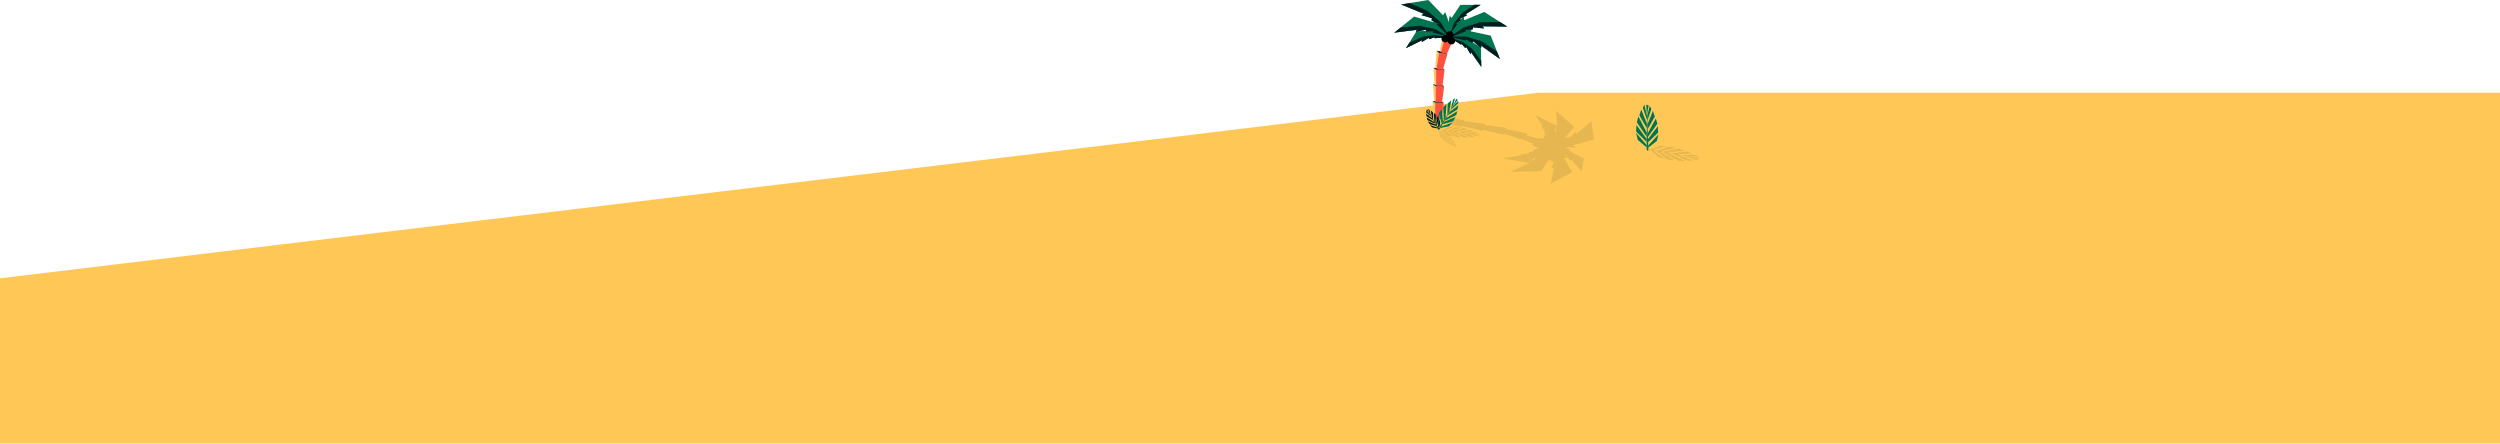 <svg width="5000" height="887" viewBox="0 0 5000 887" fill="none" xmlns="http://www.w3.org/2000/svg">
<path d="M3075.79 185.5H5000V887H-3.5V557L2311.64 278.25L3075.79 185.5Z" fill="#FFC856"/>
<g clip-path="url(#clip0)">
<path d="M3058.63 326.009L3020.24 343.841L3040.11 343.362L3082.39 342.359L3097.93 318.883L3102.64 321.041L3102.63 322.453L3107.7 323.608L3102.2 337.099L3108.04 336.201L3101.54 367.268L3144.38 344.43L3127.81 315.536L3136.52 316.337L3140.3 321.658L3142.62 319.703L3163.51 343.145L3167.91 317.265L3136.75 300.612L3142.58 299.014L3127.58 295.144L3153.21 294.947L3145.4 290.83L3187.9 278.835L3182.7 242.405L3153.88 267.038L3150.8 263.614L3140.15 275.587L3135.41 273.957L3132.38 275.919L3130.1 275.477L3148.76 253.652L3112.12 221.495L3114.39 251.429L3109.15 249.069L3109.25 249.49L3082.83 236.176L3069.79 229.593L3086.37 253.349L3081.66 252.199L3090.87 262.738L3087.5 263.194L3091.25 270.603L3088.61 269.824L3088.39 276.503C3088.01 276.421 3087.63 276.338 3087.22 276.267C3083.51 275.638 3080.13 276.2 3078.31 277.561L3058.83 272.179L3053.84 271.973L3056.16 267.248L3017.44 259.129L3012.39 259.261L3013.03 255.755L2973.77 250.608L2970.08 251.029L2970.64 248.003L2931.37 242.857L2927.69 243.277L2928.24 240.251L2888.98 235.105L2881.84 235.91L2880.36 243.991L2921.15 253.655L2924.36 252.108L2963.54 261.442L2966.75 259.895L3005.92 269.229L3008.82 267.831L3045.13 279.56L3046.12 279.232L3065.58 286.999C3065.43 287.284 3065.3 287.592 3065.24 287.913C3064.75 290.565 3068.55 293.43 3073.71 294.307C3075.2 294.56 3076.62 294.617 3077.92 294.509L3065.66 301.069L3068.24 301.949L3056.78 304.717L3058.27 306.732L3039.63 308.668L3043.93 310.371L3004.43 316.892L3020.53 319.444L3053.18 324.623L3052.6 324.837L3058.63 326.009ZM3121 304.579L3121.35 304.198L3124.6 307.136L3121 304.579ZM3130.16 311.108L3132.59 310.879L3135.43 314.867L3130.16 311.108ZM3112.57 262.773L3109.57 262.593L3110.25 253.588L3112.57 262.773ZM3069.48 316.456L3071.54 317.888L3058.77 322.527L3069.48 316.456Z" fill="#001E20" fill-opacity="0.1"/>
<g clip-path="url(#clip1)">
<path d="M2882.79 261.295L2945.7 267.653L2884.3 259.837L2881.1 259.856L2882.79 261.295Z" fill="#001E20" fill-opacity="0.1"/>
<path d="M2886.84 261.71L2898.51 271.113L2910.17 273.921L2890.65 262.093L2886.84 261.71Z" fill="#001E20" fill-opacity="0.1"/>
<path d="M2912.46 274.149L2923.59 275.033L2900.76 263.113L2895.9 262.623L2912.46 274.149Z" fill="#001E20" fill-opacity="0.1"/>
<path d="M2928.25 275.172L2904.63 263.506L2911.57 264.205L2938.19 274.832L2928.25 275.172Z" fill="#001E20" fill-opacity="0.1"/>
<path d="M2940.22 274.062L2950.18 273.43L2926.66 265.733L2919.1 264.964L2940.22 274.062Z" fill="#001E20" fill-opacity="0.1"/>
<path d="M2933.65 266.438L2953.24 272.273L2958.69 271.444L2940.18 267.093L2933.65 266.438Z" fill="#001E20" fill-opacity="0.1"/>
<path d="M2940.15 267.107L2958.84 269.733L2957.84 267.485L2940.15 267.107Z" fill="#001E20" fill-opacity="0.1"/>
<path d="M2956.96 266.332L2939.52 266.809C2939.52 266.809 2931.08 265.791 2931.47 265.839C2931.86 265.887 2951.51 264.236 2951.99 264.272C2952.49 264.3 2956.96 266.332 2956.96 266.332Z" fill="#001E20" fill-opacity="0.1"/>
<path d="M2925.55 265.085L2948.82 262.484L2939.61 259.755L2917.63 264.078L2925.55 265.085Z" fill="#001E20" fill-opacity="0.1"/>
<path d="M2910.69 263.191L2936.23 258.473L2927.76 256.089L2904.63 262.422L2910.69 263.191Z" fill="#001E20" fill-opacity="0.1"/>
<path d="M2900.92 261.947L2923.55 255.255L2912.85 253.856L2895.63 261.278L2900.92 261.947Z" fill="#001E20" fill-opacity="0.1"/>
<path d="M2890.18 260.585L2909.62 253.218L2898.81 253.485L2886.4 260.1L2890.18 260.585Z" fill="#001E20" fill-opacity="0.1"/>
</g>
<g clip-path="url(#clip2)">
<path d="M2876.7 261.64L2906.46 288.089L2878.19 261.464L2876.51 260.291L2876.7 261.64Z" fill="#001E20" fill-opacity="0.1"/>
<path d="M2878.61 263.346L2880.18 272.392L2884.91 278.114L2880.42 264.948L2878.61 263.346Z" fill="#001E20" fill-opacity="0.1"/>
<path d="M2885.99 279.074L2891.38 283.632L2885.2 269.197L2882.9 267.154L2885.99 279.074Z" fill="#001E20" fill-opacity="0.1"/>
<path d="M2893.74 285.425L2887.03 270.827L2890.32 273.743L2899.09 288.928L2893.74 285.425Z" fill="#001E20" fill-opacity="0.1"/>
<path d="M2900.52 289.291L2906.03 292.654L2897.46 280.089L2893.88 276.908L2900.52 289.291Z" fill="#001E20" fill-opacity="0.1"/>
<path d="M2900.76 283.025L2908.18 293.201L2911.42 294.799L2903.86 285.77L2900.76 283.025Z" fill="#001E20" fill-opacity="0.1"/>
<path d="M2903.83 285.763L2912.32 293.995L2912.88 292.494L2903.83 285.763Z" fill="#001E20" fill-opacity="0.1"/>
<path d="M2912.97 291.585L2903.65 285.38C2903.65 285.38 2899.73 281.75 2899.91 281.919C2900.1 282.088 2911.14 288.517 2911.37 288.714C2911.62 288.914 2912.97 291.585 2912.97 291.585Z" fill="#001E20" fill-opacity="0.1"/>
<path d="M2897.19 279.35L2910.58 286.643L2907.09 281.867L2893.54 275.917L2897.19 279.35Z" fill="#001E20" fill-opacity="0.1"/>
<path d="M2890.35 272.908L2905.94 279.973L2902.67 275.642L2887.55 270.281L2890.35 272.908Z" fill="#001E20" fill-opacity="0.1"/>
<path d="M2885.84 268.669L2900.87 273.666L2895.96 269.009L2883.41 266.379L2885.84 268.669Z" fill="#001E20" fill-opacity="0.1"/>
<path d="M2880.9 264.016L2894.59 267.495L2888.81 263.631L2879.16 262.376L2880.9 264.016Z" fill="#001E20" fill-opacity="0.1"/>
</g>
</g>
<g clip-path="url(#clip3)">
<path d="M2865.03 202.205L2867.34 232.693L2870.43 238V205.779L2865.03 202.205Z" fill="#FFC856"/>
<path d="M2870.43 238H2883.19L2887.47 205.779H2870.43V238Z" fill="#FF513F"/>
<path d="M2865.03 202.205L2870.43 205.779H2887.47L2882.24 202.205H2865.03Z" fill="#001E20"/>
<path d="M2865.9 168.982L2868.21 199.47L2871.33 204.777V172.584L2865.9 168.982Z" fill="#FFC856"/>
<path d="M2871.33 204.778H2884.09L2888.34 172.584H2871.33V204.778Z" fill="#FF513F"/>
<path d="M2865.9 168.982L2871.33 172.584H2888.34L2883.11 168.982H2865.9Z" fill="#001E20"/>
<path d="M2866.77 135.76L2869.11 166.248L2872.2 171.555V139.361L2866.77 135.76Z" fill="#FFC856"/>
<path d="M2872.2 171.555H2884.97L2889.21 139.361H2872.2V171.555Z" fill="#FF513F"/>
<path d="M2866.77 135.76L2872.2 139.361H2889.21L2884.01 135.76H2866.77Z" fill="#001E20"/>
<path d="M2873.18 101.455L2870.82 131.943L2873.07 137.629L2877.99 105.787L2873.18 101.455Z" fill="#FFC856"/>
<path d="M2873.07 137.629L2885.7 139.443L2894.84 108.197L2877.99 105.787L2873.07 137.629Z" fill="#FF513F"/>
<path d="M2873.18 101.455L2877.99 105.787L2894.84 108.197L2890.22 103.892L2873.18 101.455Z" fill="#001E20"/>
<path d="M2886.18 68.773L2880.05 98.774L2881.56 104.677L2890.42 73.62L2886.18 68.773Z" fill="#FFC856"/>
<path d="M2881.56 104.677L2893.88 107.926L2906.84 77.952L2890.42 73.62L2881.56 104.677Z" fill="#FF513F"/>
<path d="M2886.18 68.773L2890.42 73.62L2906.84 77.952L2902.79 73.16L2886.18 68.773Z" fill="#FFB300"/>
<path d="M2899.19 74.92L2920.2 67.258L2918.06 71.455L2938.9 74.406L2934.6 78.278L2961.79 94.659L2962.66 133.919L2942.36 104.84L2940.89 108.36L2933.08 94.496L2930.35 95.904L2923.12 87.592L2922.48 89.677L2899.19 74.92Z" fill="#007550"/>
<path d="M2899.19 74.92L2924.47 83.368L2922.48 89.677L2899.19 74.92Z" fill="#001E20"/>
<path d="M2962.66 133.919L2942.36 104.839L2945.2 98.341L2962.38 121.383L2962.66 133.919Z" fill="#001E20"/>
<path d="M2924.47 83.368L2945.2 98.341L2940.89 108.36L2933.08 94.496L2930.35 95.904L2923.12 87.592L2924.47 83.368Z" fill="#001E20"/>
<path d="M2897.25 73.187L2919.16 55.316L2918.46 61.273L2944.86 56.264L2941.37 62.681L2981.41 71.21L2999.86 118.133L2962.55 91.49L2962.29 96.31L2946.74 82.826L2944.1 85.642L2931.73 78.602L2931.84 81.364L2897.25 73.187Z" fill="#007550"/>
<path d="M2897.25 73.187L2931.45 72.971L2931.84 81.364L2897.25 73.187Z" fill="#001E20"/>
<path d="M2999.86 118.134L2962.55 91.491L2963.02 82.475L2993.96 103.134L2999.86 118.134Z" fill="#001E20"/>
<path d="M2931.45 72.971L2963.02 82.475L2962.29 96.31L2946.74 82.826L2944.1 85.642L2931.73 78.603L2931.45 72.971Z" fill="#001E20"/>
<path d="M2895.99 74.514L2882.13 58.106L2881.76 62.736L2862.58 55.669L2864.24 61.03L2832.78 62.655L2811.91 96.392L2844.02 80.525L2843.49 84.261L2857.24 75.814L2858.79 78.305L2869.19 74.433L2868.69 76.545L2895.99 74.514Z" fill="#007550"/>
<path d="M2895.99 74.513L2870.23 70.127L2868.69 76.544L2895.99 74.513Z" fill="#001E20"/>
<path d="M2811.91 96.391L2844.02 80.525L2844.98 73.539L2818.6 85.615L2811.91 96.391Z" fill="#001E20"/>
<path d="M2870.23 70.127L2844.98 73.539L2843.49 84.261L2857.24 75.813L2858.79 78.304L2869.19 74.432L2870.23 70.127Z" fill="#001E20"/>
<path d="M2898.52 73.918L2889.1 48.222L2886.65 53.692L2866.86 37.121L2866.49 44.323L2828.19 33.168L2788.49 65.416L2833.79 59.54L2831.51 63.845L2851.62 59.351L2852.4 63.006L2866.52 62.627L2865 64.983L2898.52 73.918Z" fill="#007550"/>
<path d="M2898.52 73.918L2869.64 57.862L2865 64.983L2898.52 73.918Z" fill="#001E20"/>
<path d="M2788.49 65.416L2833.79 59.54L2838.01 51.472L2801.2 55.1L2788.49 65.416Z" fill="#001E20"/>
<path d="M2869.64 57.862L2838.01 51.472L2831.51 63.846L2851.62 59.351L2852.4 63.006L2866.52 62.627L2869.64 57.862Z" fill="#001E20"/>
<path d="M2897.25 75.922L2904.59 47.438L2907.83 52.961L2927.31 32.87L2928.49 40.479L2968.45 23.908L3014.59 53.259L2965.27 52.636L2968.17 56.941L2946.07 54.64L2945.65 58.62L2930.43 59.974L2932.32 62.275L2897.25 75.922Z" fill="#007550"/>
<path d="M2897.25 75.922L2926.55 55.263L2932.32 62.275L2897.25 75.922Z" fill="#001E20"/>
<path d="M3014.6 53.259L2965.27 52.636L2959.88 44.567L2999.83 43.863L3014.6 53.259Z" fill="#001E20"/>
<path d="M2926.55 55.263L2959.88 44.567L2968.17 56.941L2946.07 54.64L2945.65 58.62L2930.43 59.974L2926.55 55.263Z" fill="#001E20"/>
<path d="M2899.62 74.947L2904.93 46.138L2899.64 49.929L2890.34 24.071L2886.06 30.569L2856.62 0L2802.16 8.989L2847.4 27.455L2842.93 30.244L2864.05 36.688L2862.78 40.506L2876.08 47.6L2873.38 48.981L2899.62 74.947Z" fill="#007550"/>
<path d="M2899.62 74.947L2881.59 44.812L2873.38 48.981L2899.62 74.947Z" fill="#001E20"/>
<path d="M2802.16 8.989L2847.4 27.455L2855.72 22.175L2819.56 6.119L2802.16 8.989Z" fill="#001E20"/>
<path d="M2881.59 44.812L2855.72 22.176L2842.93 30.244L2864.05 36.689L2862.78 40.506L2876.08 47.6L2881.59 44.812Z" fill="#001E20"/>
<path d="M2899.25 69.802L2891.6 49.468L2895.96 51.58L2899.33 31.571L2903.3 35.768L2920.71 9.829L2961.51 9.585L2931 28.674L2934.62 30.163L2920.09 37.501L2921.52 40.127L2912.78 46.95L2914.91 47.627L2899.25 69.802Z" fill="#007550"/>
<path d="M2899.25 69.803L2908.42 45.597L2914.91 47.627L2899.25 69.803Z" fill="#001E20"/>
<path d="M2961.51 9.585L2931 28.674L2924.28 25.885L2948.46 9.666L2961.51 9.585Z" fill="#001E20"/>
<path d="M2908.42 45.596L2924.28 25.885L2934.62 30.163L2920.09 37.501L2921.52 40.127L2912.78 46.95L2908.42 45.596Z" fill="#001E20"/>
<path d="M2890.5 84.903C2894.69 84.903 2898.09 81.63 2898.09 77.593C2898.09 73.555 2894.69 70.282 2890.5 70.282C2886.31 70.282 2882.91 73.555 2882.91 77.593C2882.91 81.63 2886.31 84.903 2890.5 84.903Z" fill="black"/>
<path d="M2902.92 88.897C2907.12 88.897 2910.51 85.624 2910.51 81.586C2910.51 77.548 2907.12 74.275 2902.92 74.275C2898.73 74.275 2895.33 77.548 2895.33 81.586C2895.33 85.624 2898.73 88.897 2902.92 88.897Z" fill="black"/>
<path d="M2899.61 76.916C2903.8 76.916 2907.2 73.643 2907.2 69.606C2907.2 65.568 2903.8 62.295 2899.61 62.295C2895.42 62.295 2892.02 65.568 2892.02 69.606C2892.02 73.643 2895.42 76.916 2899.61 76.916Z" fill="black"/>
</g>
<g clip-path="url(#clip4)">
<path d="M2877.05 257.488L2907.71 208.298L2880.02 257.607L2877.99 259.832L2877.05 257.488Z" fill="#007550"/>
<path d="M2879.02 254.317L2873.31 238.556L2876.73 228.126L2880.88 251.337L2879.02 254.317Z" fill="#007550"/>
<path d="M2877.85 226.341L2883.61 217.831L2885.81 243.435L2883.44 247.235L2877.85 226.341Z" fill="#007550"/>
<path d="M2886.34 214.454L2887.69 240.404L2891.08 234.98L2893.05 207.765L2886.34 214.454Z" fill="#007550"/>
<path d="M2895.39 206.964L2902.52 200.497L2898.43 223.176L2894.75 229.093L2895.39 206.964Z" fill="#007550"/>
<path d="M2901.84 217.718L2906.04 199.291L2910.61 196.141L2905.03 212.612L2901.84 217.718Z" fill="#007550"/>
<path d="M2904.99 212.626L2913.08 197.412L2915.57 199.926L2904.99 212.626Z" fill="#007550"/>
<path d="M2916.61 201.478L2905.01 213.308C2905.01 213.308 2901.12 220.038 2901.3 219.724C2901.48 219.41 2916.1 206.983 2916.35 206.616C2916.63 206.241 2916.61 201.478 2916.61 201.478Z" fill="#007550"/>
<path d="M2898.63 224.483L2916.84 210.278L2914.85 218.929L2895.06 230.84L2898.63 224.483Z" fill="#007550"/>
<path d="M2891.93 236.413L2914.5 222.329L2912.49 230.186L2889.2 241.278L2891.93 236.413Z" fill="#007550"/>
<path d="M2887.52 244.263L2911 233.809L2906.23 242.429L2885.13 248.505L2887.52 244.263Z" fill="#007550"/>
<path d="M2882.67 252.882L2905.09 245.205L2897.93 252.566L2880.98 255.919L2882.67 252.882Z" fill="#007550"/>
</g>
<g clip-path="url(#clip5)">
<path d="M2878.07 258.063L2857.93 225.761L2876.12 258.141L2877.45 259.603L2878.07 258.063Z" fill="#001E20"/>
<path d="M2876.78 255.981L2880.52 245.631L2878.28 238.781L2875.55 254.024L2876.78 255.981Z" fill="#001E20"/>
<path d="M2877.54 237.609L2873.76 232.021L2872.32 248.834L2873.87 251.33L2877.54 237.609Z" fill="#001E20"/>
<path d="M2871.97 229.804L2871.08 246.844L2868.85 243.282L2867.56 225.411L2871.97 229.804Z" fill="#001E20"/>
<path d="M2866.02 224.885L2861.34 220.638L2864.03 235.531L2866.44 239.417L2866.02 224.885Z" fill="#001E20"/>
<path d="M2861.79 231.947L2859.03 219.846L2856.03 217.777L2859.69 228.594L2861.79 231.947Z" fill="#001E20"/>
<path d="M2859.72 228.603L2854.41 218.612L2852.77 220.263L2859.72 228.603Z" fill="#001E20"/>
<path d="M2852.09 221.282L2859.71 229.051C2859.71 229.051 2862.26 233.471 2862.14 233.264C2862.02 233.058 2852.42 224.898 2852.26 224.657C2852.08 224.41 2852.09 221.282 2852.09 221.282Z" fill="#001E20"/>
<path d="M2863.9 236.389L2851.94 227.061L2853.25 232.742L2866.24 240.564L2863.9 236.389Z" fill="#001E20"/>
<path d="M2868.29 244.224L2853.47 234.974L2854.8 240.134L2870.09 247.418L2868.29 244.224Z" fill="#001E20"/>
<path d="M2871.19 249.379L2855.77 242.514L2858.91 248.174L2872.76 252.164L2871.19 249.379Z" fill="#001E20"/>
<path d="M2874.37 255.039L2859.66 249.997L2864.36 254.831L2875.49 257.033L2874.37 255.039Z" fill="#001E20"/>
</g>
<g clip-path="url(#clip6)">
<path d="M3293.22 299.524L3293.94 224.954L3296.72 297.926L3295.95 301.677L3293.22 299.524Z" fill="#007550"/>
<path d="M3293.26 294.722L3275.6 279.908L3272.21 265.896L3293.31 290.203L3293.26 294.722Z" fill="#007550"/>
<path d="M3272.24 263.187L3272.89 250.021L3293.42 278.222L3293.36 283.985L3272.24 263.187Z" fill="#007550"/>
<path d="M3273.66 244.535L3293.46 273.629L3293.55 265.404L3276.68 232.91L3273.66 244.535Z" fill="#007550"/>
<path d="M3278.81 230.617L3282.47 219.004L3293.71 247.512L3293.64 256.476L3278.81 230.617Z" fill="#007550"/>
<path d="M3293.79 239.238L3285.68 215.559L3288.73 209.259L3293.88 231.491L3293.79 239.238Z" fill="#007550"/>
<path d="M3293.84 231.531L3292.46 209.28L3297.1 210.721L3293.84 231.531Z" fill="#007550"/>
<path d="M3299.39 211.899L3294.34 232.305C3294.34 232.305 3294.61 242.325 3294.59 241.859C3294.58 241.392 3302.67 218.538 3302.7 217.969C3302.76 217.374 3299.39 211.899 3299.39 211.899Z" fill="#007550"/>
<path d="M3294.86 248.901L3305.84 221.9L3309.63 233.028L3295.22 258.311L3294.86 248.901Z" fill="#007550"/>
<path d="M3295.54 266.555L3311.62 237.144L3314.83 247.369L3295.81 273.757L3295.54 266.555Z" fill="#007550"/>
<path d="M3295.98 278.173L3315.67 252.412L3316.23 265.128L3296.21 284.455L3295.98 278.173Z" fill="#007550"/>
<path d="M3296.46 290.933L3316.87 268.992L3313.8 281.654L3296.64 295.423L3296.46 290.933Z" fill="#007550"/>
</g>
<g clip-path="url(#clip7)">
<path d="M3296.13 300.066L3381.57 313.571L3298.31 298.328L3293.94 298.079L3296.13 300.066Z" fill="#001E20" fill-opacity="0.1"/>
<path d="M3301.63 300.942L3316.79 313.973L3332.48 318.562L3306.81 301.758L3301.63 300.942Z" fill="#001E20" fill-opacity="0.1"/>
<path d="M3335.59 319.05L3350.72 321.131L3320.53 303.926L3313.93 302.885L3335.59 319.05Z" fill="#001E20" fill-opacity="0.1"/>
<path d="M3357.08 321.706L3325.8 304.76L3335.22 306.246L3370.7 322.119L3357.08 321.706Z" fill="#001E20" fill-opacity="0.1"/>
<path d="M3373.54 321.307L3387.21 321.348L3355.72 309.49L3345.45 307.86L3373.54 321.307Z" fill="#001E20" fill-opacity="0.1"/>
<path d="M3365.2 310.989L3391.48 320.128L3399 319.533L3374.08 312.384L3365.2 310.989Z" fill="#001E20" fill-opacity="0.1"/>
<path d="M3374.03 312.399L3399.36 317.355L3398.18 314.392L3374.03 312.399Z" fill="#001E20" fill-opacity="0.1"/>
<path d="M3397.07 312.841L3373.19 311.963C3373.19 311.963 3361.75 309.94 3362.28 310.036C3362.81 310.131 3389.8 309.693 3390.46 309.781C3391.14 309.86 3397.07 312.841 3397.07 312.841Z" fill="#001E20" fill-opacity="0.1"/>
<path d="M3354.25 308.564L3386.28 307.222L3373.93 302.943L3343.51 306.6L3354.25 308.564Z" fill="#001E20" fill-opacity="0.1"/>
<path d="M3334.11 304.874L3369.42 301.014L3358.04 297.24L3325.89 303.372L3334.11 304.874Z" fill="#001E20" fill-opacity="0.1"/>
<path d="M3320.85 302.447L3352.35 295.813L3337.85 293.109L3313.68 301.141L3320.85 302.447Z" fill="#001E20" fill-opacity="0.1"/>
<path d="M3306.29 299.788L3333.49 292.018L3318.68 291.437L3301.17 298.846L3306.29 299.788Z" fill="#001E20" fill-opacity="0.1"/>
</g>
<defs>
<clipPath id="clip0">
<rect width="145.496" height="308.742" fill="white" transform="matrix(-0.18 0.984 -0.986 -0.167 3195.78 235.707)"/>
</clipPath>
<clipPath id="clip1">
<rect width="51.038" height="43.393" fill="white" transform="matrix(0.934 -0.354 -0.757 -0.658 2913.93 288.402)"/>
</clipPath>
<clipPath id="clip2">
<rect width="33.045" height="28.471" fill="white" transform="matrix(1.015 0.258 -0.119 -0.931 2879.91 286.79)"/>
</clipPath>
<clipPath id="clip3">
<rect width="226.106" height="238" fill="white" transform="translate(2788.49)"/>
</clipPath>
<clipPath id="clip4">
<rect width="58.056" height="49.775" fill="white" transform="matrix(0.946 -0.324 0.381 0.925 2859.02 213.813)"/>
</clipPath>
<clipPath id="clip5">
<rect width="38.125" height="32.687" fill="white" transform="matrix(-0.946 -0.324 -0.381 0.925 2889.91 229.383)"/>
</clipPath>
<clipPath id="clip6">
<rect width="73.436" height="68.522" fill="white" transform="matrix(0.681 -0.732 0.791 0.612 3241.74 259.768)"/>
</clipPath>
<clipPath id="clip7">
<rect width="69" height="58.197" fill="white" transform="matrix(0.966 -0.276 -0.729 -0.676 3336.39 337.419)"/>
</clipPath>
</defs>
</svg>
